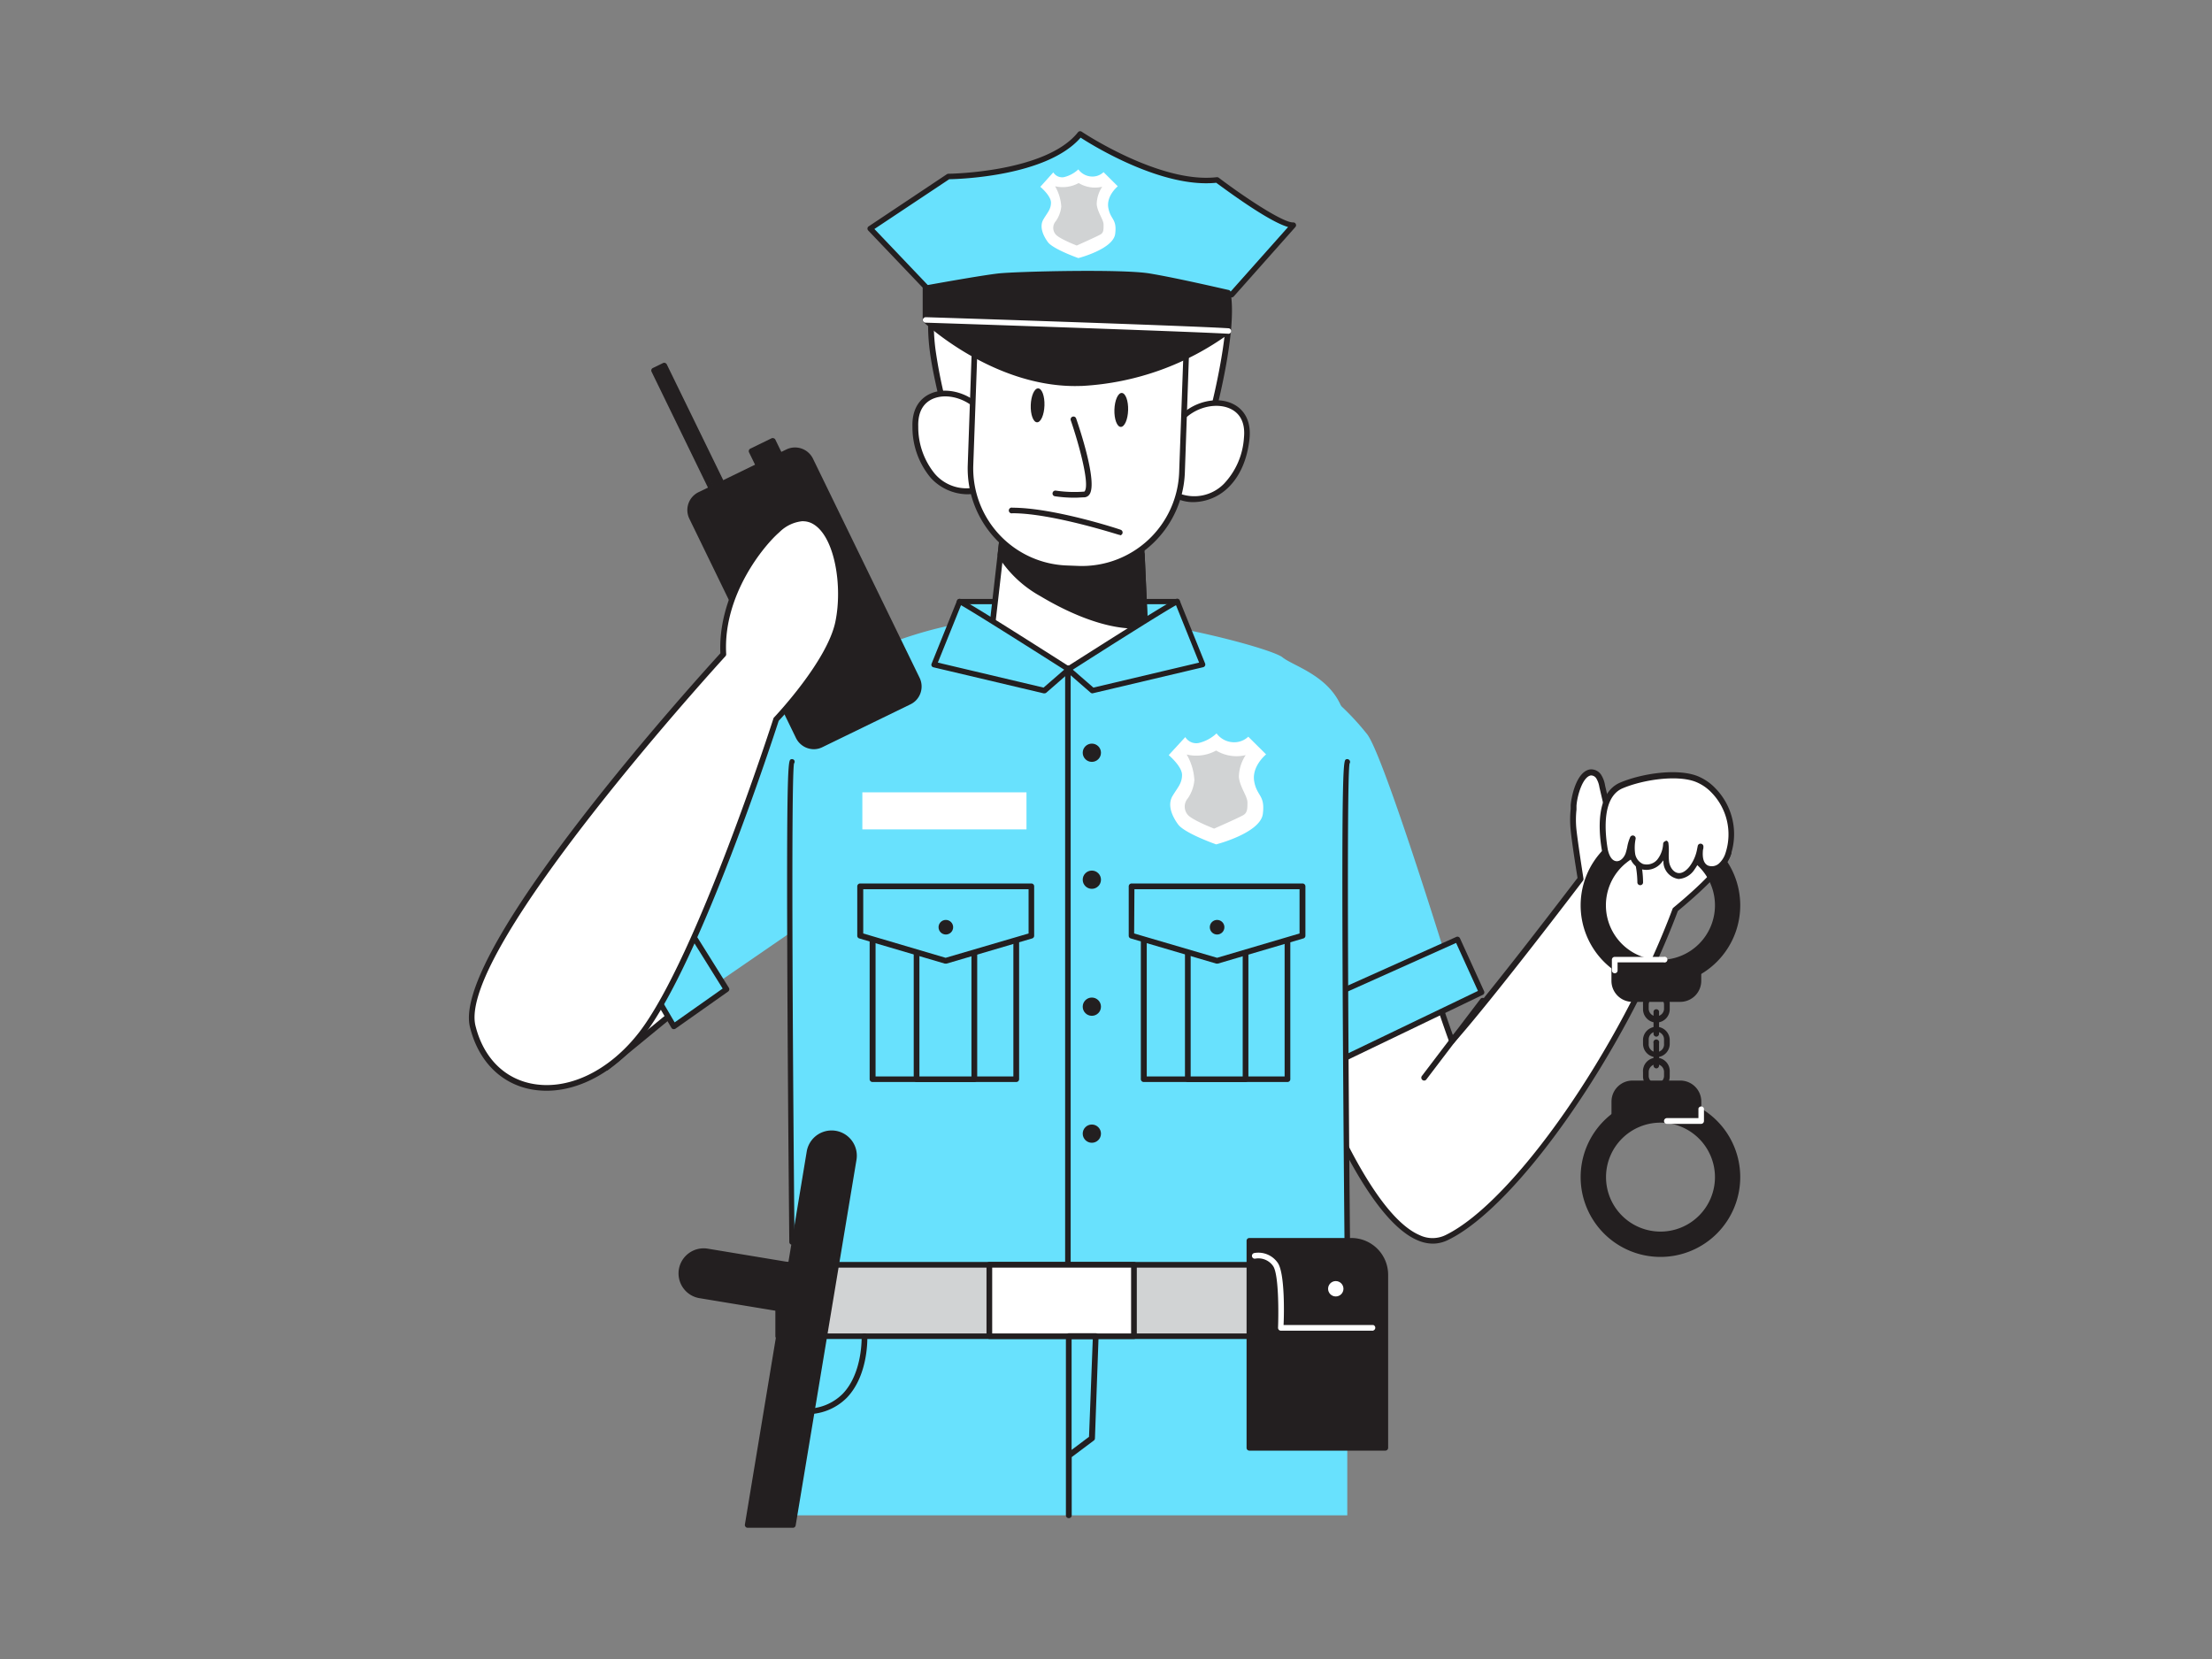 <svg xmlns="http://www.w3.org/2000/svg" viewBox="0 0 400 300"><rect x="0" y="0" width="400" height="300" fill="#808080" stroke="none"/><g id="_351_police_flatline" data-name="#351_police_flatline"><path d="M312.53,154.28s-.37,2.57-9.6,10.19c-9.11,24.31-28.4,53-41.32,59.31-13.26,6.45-28.8-42.08-28.8-42.08l22.53-18.21c-1.21-3.73,1.64,9.06,7.23,24.7,7.19-8.09,23.27-29.3,23.27-29.3s-1-6.06-1.26-8.8a20.15,20.15,0,0,1,0-4.46c.1-1.59,1.05-5.65,3-6a1.65,1.65,0,0,1,1.56.79,4.72,4.72,0,0,1,.62,1.73l.94,4.3a7.73,7.73,0,0,0,.85,2.46c1.2,1.88,3.87,2,5.83,2.4l6.87,1.34C304.77,152.77,312.54,154.22,312.53,154.28Z" fill="#fff"/><path d="M259.11,224.89a7.07,7.07,0,0,1-2.8-.62c-11.92-5.1-23.51-40.9-24-42.42a.52.52,0,0,1,.16-.56l22.2-17.92c-.07-.48-.07-.78,0-.87a.54.54,0,0,1,.5-.17c.34.07.44.37.64,1a.51.51,0,0,1-.08.48,230.11,230.11,0,0,0,7,23.38c7-8,21-26.44,22.54-28.43-.18-1.11-1-6.19-1.24-8.61a18.69,18.69,0,0,1,0-3.87l0-.68c.08-1.18.92-6,3.46-6.46a2.15,2.15,0,0,1,2.07,1,5.14,5.14,0,0,1,.69,1.91l1,4.3a6.75,6.75,0,0,0,.78,2.29c.88,1.4,2.81,1.72,4.51,2l1,.17,7.77,1.51c7.85,1.48,7.85,1.48,7.77,2h0c-.09.47-1,3.24-9.67,10.42-9.63,25.62-29,53.39-41.52,59.47A6.28,6.28,0,0,1,259.11,224.89Zm-25.7-43c1.22,3.71,12.4,36.79,23.3,41.46a5.37,5.37,0,0,0,4.68,0c12.33-6,31.52-33.58,41.06-59a.45.45,0,0,1,.15-.21c6.75-5.58,8.69-8.41,9.22-9.44-1.44-.29-5.32-1-6.74-1.29l-7.78-1.52-.95-.16c-1.82-.3-4.08-.68-5.21-2.46a8.11,8.11,0,0,1-.92-2.63l-1-4.3a4.32,4.32,0,0,0-.54-1.55,1.14,1.14,0,0,0-1-.57c-1.5.25-2.49,3.72-2.6,5.5l0,.69a16.88,16.88,0,0,0,0,3.68c.3,2.7,1.25,8.72,1.26,8.78a.53.53,0,0,1-.1.4c-.16.21-16.17,21.31-23.3,29.32a.49.49,0,0,1-.48.16.51.51,0,0,1-.39-.33,231.34,231.34,0,0,1-7.2-23.83ZM312,154.18v0h0Z" fill="#231f20"/><path d="M294.75,151.79a17.94,17.94,0,0,1,1.86,7.76" fill="#fff"/><path d="M296.6,160.07a.51.51,0,0,1-.51-.51,17.55,17.55,0,0,0-1.8-7.52.52.52,0,1,1,.91-.49,18.25,18.25,0,0,1,1.92,8A.51.51,0,0,1,296.6,160.07Z" fill="#231f20"/><polygon points="109.61 193.08 126.29 179.4 113.07 154.86 109.61 193.08" fill="#fff"/><path d="M109.61,193.59a.53.53,0,0,1-.24-.06.51.51,0,0,1-.27-.5l3.45-38.21a.52.52,0,0,1,1-.2l13.23,24.53a.51.51,0,0,1-.13.64l-16.68,13.69A.57.57,0,0,1,109.61,193.59Zm3.82-37-3.19,35.28,15.4-12.63Z" fill="#231f20"/><rect x="142.84" y="241.61" width="100.79" height="32.41" fill="#68e1fd"/><path d="M155.39,119.68a46.62,46.62,0,0,0-9.68,3.9c-4.3,2.47-32.64,26.3-32.64,26.3l17.63,27.18,33.88-23.29Z" fill="#68e1fd"/><polygon points="131.35 178.9 111.39 146.88 102.49 152.5 121.84 185.6 131.35 178.9" fill="#68e1fd"/><path d="M121.84,186.1h-.1a.51.51,0,0,1-.33-.24l-19.35-33.09a.5.5,0,0,1,.16-.68l8.9-5.62a.51.51,0,0,1,.69.16l20,32a.5.5,0,0,1-.14.67l-9.5,6.7A.52.52,0,0,1,121.84,186.1Zm-18.68-33.43L122,184.88l8.68-6.12-19.45-31.19Z" fill="#231f20"/><path d="M239.91,125.4a46.72,46.72,0,0,1,7.35,7.42c3,4,14.3,40.59,14.3,40.59l-21.65,14.46Z" fill="#68e1fd"/><polygon points="230.86 184.54 263.55 169.87 267.92 179.45 230.69 197.35 230.86 184.54" fill="#68e1fd"/><path d="M230.69,197.84a.5.5,0,0,1-.27-.07.51.51,0,0,1-.23-.43l.17-12.81a.5.5,0,0,1,.3-.45l32.69-14.66a.51.51,0,0,1,.66.25l4.36,9.57a.5.5,0,0,1-.24.66L230.9,197.8A.52.52,0,0,1,230.69,197.84Zm.66-13-.16,11.69,36.07-17.34-3.95-8.68Z" fill="#231f20"/><polygon points="173.52 108.76 212.88 108.76 207.6 121.16 184.66 121.16 173.52 115.83 173.52 108.76" fill="#68e1fd"/><path d="M207.6,121.66H184.66a.54.54,0,0,1-.22,0l-11.14-5.33a.51.51,0,0,1-.28-.45v-7.07a.5.5,0,0,1,.5-.5h39.36a.52.52,0,0,1,.41.22.49.49,0,0,1,0,.47l-5.27,12.4A.5.5,0,0,1,207.6,121.66Zm-22.83-1h22.5l4.85-11.4H174v6.25Z" fill="#231f20"/><path d="M182.28,111.65a72.63,72.63,0,0,0-22.17,5c-11.58,4.63-16.54,8.27-16.87,13.56s0,98.54,0,98.54h100.2V132.49c0-9.59-9.18-11.71-11.53-13.63S198.55,108.74,182.28,111.65Z" fill="#68e1fd"/><path d="M218.62,77.14s6.12-21.91,2.51-26.49-2.51.05-2.54.07c3.56-2.76-1-8-3.41-9.79A22.26,22.26,0,0,0,209,38.07a47.67,47.67,0,0,0-16.87-2.69,25.7,25.7,0,0,0-15.78,5.9c-6.79,6-8.76,13.22-7.67,22,.78,6.25,2.92,12.43,3.53,18.58,7.22.44,14.51,1.06,21.79,1C199.76,82.69,215.53,84,218.62,77.14Z" fill="#fff"/><path d="M199.9,83.33l-3.13,0c-1.07,0-2,0-2.8,0-5.92.09-11.91-.3-17.7-.68l-4.13-.27a.51.51,0,0,1-.48-.46,78.89,78.89,0,0,0-1.8-9.64c-.67-2.91-1.36-5.93-1.74-8.93-1.19-9.55,1.31-16.68,7.85-22.42a26.29,26.29,0,0,1,16.1-6,48.17,48.17,0,0,1,17.05,2.72,23.05,23.05,0,0,1,6.36,2.93c1.88,1.37,4.89,4.62,4.94,7.54a3.71,3.71,0,0,1-.09.9,14.56,14.56,0,0,1,1.21,1.38c3.76,4.77-2.2,26.28-2.45,27h0C216.65,82.74,207.14,83.33,199.9,83.33Zm-5.24-1.08,2.13,0c6.56.09,18.77.25,21.35-5.31,1.69-6,5.43-22.39,2.59-26q-.48-.6-.81-1a4.08,4.08,0,0,1-1,1.12h0a.51.51,0,0,1-.72-.09.43.43,0,0,1-.11-.28c-.19-1.13-.27-2.24.46-2.56a.93.93,0,0,1,.84,0,.91.91,0,0,0,0-.17c0-2.39-2.72-5.42-4.52-6.72a21.55,21.55,0,0,0-6.07-2.78,47.05,47.05,0,0,0-16.68-2.68,25.2,25.2,0,0,0-15.47,5.78c-6.26,5.49-8.65,12.33-7.5,21.52A88.59,88.59,0,0,0,170.87,72a85.18,85.18,0,0,1,1.77,9.33l3.7.24c5.77.38,11.74.78,17.62.68Zm24-5.11h0Zm-.34-26.82ZM219,49.2a1.22,1.22,0,0,0,0,.37,2.69,2.69,0,0,0,.16-.29Z" fill="#231f20"/><path d="M211.74,79.33c1.54-7.84,14.68-9.32,13.71-.06a13.7,13.7,0,0,1-3.79,8.6c-2.31,2.2-6,3.16-8.84,1.75" fill="#fff"/><path d="M215.79,90.8a7.31,7.31,0,0,1-3.2-.72.51.51,0,0,1-.23-.69.52.52,0,0,1,.69-.24,7.53,7.53,0,0,0,8.26-1.65,13.3,13.3,0,0,0,3.63-8.28c.48-4.59-2.61-5.56-4-5.76-3.48-.52-7.92,1.8-8.73,6a.52.52,0,0,1-1-.2c.93-4.74,6-7.38,9.9-6.79,2.64.4,5.3,2.41,4.84,6.88-.28,2.62-1.18,6.3-3.95,8.92A9.2,9.2,0,0,1,215.79,90.8Z" fill="#231f20"/><path d="M179.15,78.2c-1-7.93-14-10.32-13.67-1A13.73,13.73,0,0,0,168.66,86c2.16,2.36,5.74,3.56,8.7,2.36" fill="#fff"/><path d="M174.87,89.38a9.12,9.12,0,0,1-6.59-3A14.25,14.25,0,0,1,165,77.21c-.16-4.5,2.64-6.32,5.3-6.54,4-.31,8.81,2.67,9.4,7.46a.51.51,0,1,1-1,.13c-.53-4.21-4.8-6.84-8.29-6.56-1.37.11-4.52.86-4.36,5.47a13.32,13.32,0,0,0,3,8.51,7.55,7.55,0,0,0,8.13,2.23.52.52,0,0,1,.67.28.5.5,0,0,1-.29.67A7,7,0,0,1,174.87,89.38Z" fill="#231f20"/><path d="M178.93,117.61s6,3.07,16.34,3.43,12-2.45,12-2.45l-.24-5.52-.57-12.84-.54-12-23.57-.82-1.12,9.76-.35,3.16Z" fill="#fff"/><path d="M197.05,121.58l-1.8,0c-10.32-.36-16.31-3.36-16.56-3.48a.51.51,0,0,1-.27-.52l3.45-30.2a.52.52,0,0,1,.53-.46l23.57.82a.52.52,0,0,1,.49.49l1.36,30.37a.49.49,0,0,1-.08.29C207.56,119.16,205.79,121.58,197.05,121.58Zm-17.57-4.28a43.69,43.69,0,0,0,15.8,3.22c8.58.29,11-1.63,11.5-2.11l-1.33-29.68-22.61-.79Z" fill="#231f20"/><path d="M180.91,100.33a21,21,0,0,0,7.51,7.06c5,3,12.45,6.4,18.64,5.68l-.57-12.84a58.24,58.24,0,0,1-13.59-.38c-4-.49-8.05-1-11.64-2.68Z" fill="#231f20"/><path d="M205.3,113.67c-6.38,0-13.35-3.58-17.14-5.85a21.1,21.1,0,0,1-7.68-7.24.45.45,0,0,1-.07-.3l.35-3.17a.49.49,0,0,1,.25-.37.48.48,0,0,1,.45,0c3.64,1.67,7.81,2.18,11.5,2.63a56.54,56.54,0,0,0,13.48.38.49.49,0,0,1,.37.12.5.5,0,0,1,.18.36l.57,12.84a.49.49,0,0,1-.44.51A15.74,15.74,0,0,1,205.3,113.67Zm-23.88-13.44a20.37,20.37,0,0,0,7.25,6.73c4,2.37,11.43,6.2,17.87,5.66L206,100.78a58.83,58.83,0,0,1-13.19-.44c-3.54-.43-7.54-.92-11.15-2.44Z" fill="#231f20"/><path d="M193,102.78l2.1.07a18.07,18.07,0,0,0,18.69-17.43l1-28.59-21,4.43L176.52,55.5l-1,28.59A18.06,18.06,0,0,0,193,102.78Z" fill="#fff"/><path d="M195.7,103.38H195l-2.1-.08A18.6,18.6,0,0,1,175,84.07l1-28.59a.51.51,0,0,1,.23-.4.49.49,0,0,1,.45-.07l17.12,5.72,20.83-4.41a.53.53,0,0,1,.44.11.57.57,0,0,1,.19.42l-1,28.59A18.6,18.6,0,0,1,195.7,103.38ZM177,56.21l-1,27.9A17.57,17.57,0,0,0,193,102.26h0l2.1.08A17.59,17.59,0,0,0,213.23,85.4l1-27.93-20.32,4.3a.5.5,0,0,1-.27,0Z" fill="#231f20"/><path d="M194.37,90a24.28,24.28,0,0,1-3.61-.26.5.5,0,0,1-.42-.59.52.52,0,0,1,.59-.43,23.06,23.06,0,0,0,5.11.18s.08,0,.13-.1c.89-1.37-1.09-8.57-2.54-12.79a.52.52,0,0,1,.32-.66.51.51,0,0,1,.65.32c.66,1.9,3.86,11.5,2.44,13.69a1.2,1.2,0,0,1-.91.57C195.53,89.94,194.93,90,194.37,90Z" fill="#231f20"/><ellipse cx="203.68" cy="74.61" rx="3.07" ry="1.24" transform="matrix(0.03, -1, 1, 0.03, 122.04, 275.57)" fill="#231f20"/><ellipse cx="187.62" cy="73.3" rx="3.07" ry="1.24" transform="translate(107.86 258.26) rotate(-88.01)" fill="#231f20"/><path d="M202.52,96.71a.45.45,0,0,1-.16,0c-.12,0-12.07-3.9-19.27-3.9a.52.52,0,1,1,0-1c7.37,0,19.09,3.79,19.59,4a.52.52,0,0,1-.16,1Z" fill="#231f20"/><path d="M168,52.5l-10.6-11.16,14.15-9.42s17.79-.13,23.81-7.69c0,0,14.19,9.55,24.76,8.31,0,0,11,8.3,13.8,8.18L222.72,53.29Z" fill="#68e1fd"/><path d="M222.72,53.78h0L168,53a.5.5,0,0,1-.36-.16L157,41.68a.48.48,0,0,1-.13-.4.45.45,0,0,1,.22-.35l14.14-9.43a.53.53,0,0,1,.27-.08c.18,0,17.63-.21,23.43-7.5a.5.5,0,0,1,.67-.11c.14.1,14.16,9.44,24.43,8.23a.54.54,0,0,1,.36.1c4.34,3.29,11.56,8.14,13.46,8.08a.49.49,0,0,1,.47.29.49.49,0,0,1-.07.54L223.09,53.62A.52.52,0,0,1,222.72,53.78ZM168.2,52l54.3.77,10.43-11.72c-3.58-1-11.42-6.85-13-8-9.76,1-22.17-6.64-24.52-8.16-6.1,7-21.93,7.49-23.76,7.52l-13.53,9Z" fill="#231f20"/><path d="M195,46.67s-4.57-1.61-5.51-2.89-1.54-2.85-.82-4.09,1.38-1.82,1.38-3.06-1.93-2.85-1.93-2.85l2.35-2.61a1.89,1.89,0,0,0,1.89.87A5.76,5.76,0,0,0,195,30.63a3.13,3.13,0,0,0,2.38,1.29,2.92,2.92,0,0,0,2.18-.79l2.57,2.56s-2.1,1.7-1.71,3.89,1.59,1.94,1.24,4.71S195,46.67,195,46.67Z" fill="#fff"/><path d="M194.71,44.4s-3.11-1.2-3.8-2a1.82,1.82,0,0,1,0-2.39,5.48,5.48,0,0,0,1-2.65,8.24,8.24,0,0,0-1.12-3.68,6,6,0,0,0,4.27-.58,5.68,5.68,0,0,0,4.26.67,5.85,5.85,0,0,0-1,3.14c.12,1.48,1.24,2.77,1.24,3.72s0,1.44-.56,1.77S194.71,44.4,194.71,44.4Z" fill="#d1d3d4"/><path d="M167.34,57.87S180,69.94,195.65,69.28a48.88,48.88,0,0,0,26.43-9.43V52.91s-9.31-2.15-14.34-3-24-.33-27.07,0-13.33,2.19-13.33,2.19Z" fill="#231f20"/><path d="M194.42,69.81c-15.09,0-27.29-11.46-27.42-11.58a.48.48,0,0,1-.15-.36V52.13a.49.49,0,0,1,.41-.49c.41-.08,10.29-1.87,13.36-2.2,3.29-.35,22.17-.82,27.2,0s14.28,3,14.37,3a.49.49,0,0,1,.38.48v6.94a.46.46,0,0,1-.18.38,49.77,49.77,0,0,1-26.72,9.55ZM167.84,57.65c1.49,1.35,13.45,11.76,27.79,11.13a48.91,48.91,0,0,0,26-9.18V53.31c-1.81-.41-9.54-2.16-13.92-2.88-5-.82-23.68-.35-26.94,0-2.68.29-10.94,1.77-12.88,2.11Z" fill="#231f20"/><path d="M222.08,60.35h0c-7.88-.45-54.25-2-54.72-2a.49.49,0,0,1-.48-.51.53.53,0,0,1,.51-.48c.47,0,46.86,1.51,54.74,2a.5.5,0,0,1,0,1Z" fill="#fff"/><path d="M173.52,108.76c.47,0,19.75,12.28,19.75,12.28l-4.42,3.84-19.94-4.71Z" fill="#68e1fd"/><path d="M188.85,125.38l-.12,0-19.93-4.71a.47.47,0,0,1-.33-.25.48.48,0,0,1,0-.42l4.6-11.41a.5.5,0,0,1,.47-.31c.18,0,.62,0,20,12.36a.46.46,0,0,1,.23.38.49.49,0,0,1-.17.41l-4.42,3.85A.55.55,0,0,1,188.85,125.38Zm-19.26-5.56,19.12,4.52,3.73-3.24c-6.83-4.35-16.5-10.45-18.66-11.66Z" fill="#231f20"/><path d="M212.88,108.76c-.48,0-19.75,12.28-19.75,12.28l4.42,3.84,19.93-4.71Z" fill="#68e1fd"/><path d="M197.55,125.38a.55.55,0,0,1-.33-.12l-4.42-3.85a.49.49,0,0,1,.06-.79c19.39-12.36,19.83-12.36,20-12.36a.5.5,0,0,1,.46.31l4.6,11.41a.5.5,0,0,1-.34.67l-19.94,4.71ZM194,121.1l3.72,3.24,19.12-4.52-4.18-10.38C210.46,110.65,200.78,116.75,194,121.1Z" fill="#231f20"/><path d="M193.13,229.23a.52.52,0,0,1-.52-.52V121a.52.52,0,1,1,1,0V228.71A.51.51,0,0,1,193.13,229.23Z" fill="#231f20"/><path d="M143.23,224.58s-.88-87.68,0-86.8" fill="#68e1fd"/><path d="M143.23,225.08a.49.49,0,0,1-.5-.49c0-.22-.22-21.87-.33-43.28-.22-43.65.13-43.79.62-44a.53.53,0,0,1,.56.11.51.51,0,0,1,0,.65c-.59,3.38-.14,63.4.1,86.51a.5.5,0,0,1-.5.5Z" fill="#231f20"/><path d="M243.63,224.58s-.87-87.68,0-86.8" fill="#68e1fd"/><path d="M243.63,225.08a.51.51,0,0,1-.5-.49c0-.22-.21-21.87-.32-43.28-.22-43.65.13-43.79.61-44a.52.52,0,0,1,.56.11.5.5,0,0,1,.06.65c-.6,3.38-.14,63.4.09,86.51a.5.5,0,0,1-.49.5Z" fill="#231f20"/><rect x="140.72" y="228.71" width="102.52" height="12.9" fill="#d1d3d4"/><path d="M243.24,242.13H140.72a.51.51,0,0,1-.51-.52v-12.9a.51.51,0,0,1,.51-.51H243.24a.51.51,0,0,1,.52.51v12.9A.52.52,0,0,1,243.24,242.13Zm-102-1H242.73V229.23H141.24Z" fill="#231f20"/><rect x="178.91" y="228.71" width="26.15" height="12.9" fill="#fff"/><path d="M205.06,242.13H178.91a.52.52,0,0,1-.52-.52v-12.9a.51.51,0,0,1,.52-.51h26.15a.51.51,0,0,1,.51.51v12.9A.51.51,0,0,1,205.06,242.13Zm-25.64-1h25.12V229.23H179.42Z" fill="#231f20"/><path d="M193.27,274.53a.51.51,0,0,1-.52-.51V263.23h0V241.61a.52.52,0,0,1,.52-.52h4.88a.51.51,0,0,1,.51.54L198,260.1a.49.49,0,0,1-.2.39l-4,3V274A.51.51,0,0,1,193.27,274.53Zm.51-32.4v20.06l3.15-2.37.68-17.69Z" fill="#231f20"/><path d="M143.39,275.77l11-66.13a4,4,0,0,0-8-1.32L135.2,275.77Z" fill="#231f20"/><path d="M143.39,276.27H135.2a.46.46,0,0,1-.38-.18.48.48,0,0,1-.12-.4l11.18-67.45a4.54,4.54,0,0,1,9,1.49l-11,66.12A.5.5,0,0,1,143.39,276.27Zm-7.61-1H143l10.89-65.72a3.54,3.54,0,1,0-7-1.16Z" fill="#231f20"/><rect x="132.02" y="218.8" width="8.08" height="25.87" rx="4.04" transform="translate(-114.79 328.09) rotate(-80.59)" fill="#231f20"/><path d="M144.85,237.73a3.81,3.81,0,0,1-.75-.07l-17.55-2.9a4.51,4.51,0,0,1-3-1.84,4.56,4.56,0,0,1-.79-3.38A4.55,4.55,0,0,1,128,225.8l17.55,2.91a4.54,4.54,0,0,1,3.73,5.22h0a4.53,4.53,0,0,1-4.46,3.8Zm-17.57-11a3.53,3.53,0,0,0-3.48,3,3.54,3.54,0,0,0,2.91,4.07l17.55,2.91a3.53,3.53,0,0,0,4.07-2.91h0a3.55,3.55,0,0,0-2.91-4.08l-17.55-2.91A3.9,3.9,0,0,0,127.28,226.74Z" fill="#231f20"/><rect x="133.55" y="83.04" width="23.89" height="50.29" rx="3.1" transform="translate(-32.67 74.59) rotate(-25.96)" fill="#231f20"/><path d="M147.19,135.48a3.62,3.62,0,0,1-3.24-2L124.66,93.81A3.59,3.59,0,0,1,126.32,89l15.91-7.74A3.61,3.61,0,0,1,147,82.92l19.29,39.64a3.6,3.6,0,0,1,.17,2.75,3.54,3.54,0,0,1-1.83,2.06l-15.91,7.74A3.51,3.51,0,0,1,147.19,135.48ZM143.8,81.89a2.74,2.74,0,0,0-1.14.26L126.75,89.9a2.59,2.59,0,0,0-1.32,1.49,2.64,2.64,0,0,0,.12,2L144.85,133a2.59,2.59,0,0,0,1.49,1.32,2.64,2.64,0,0,0,2-.12l15.91-7.75h0a2.59,2.59,0,0,0,1.32-1.49,2.62,2.62,0,0,0-.12-2l-19.3-39.65A2.61,2.61,0,0,0,143.8,81.89Z" fill="#231f20"/><rect x="136.62" y="80.42" width="4.29" height="4.29" transform="translate(-22.14 69.07) rotate(-25.96)" fill="#231f20"/><path d="M137.78,85.94a.52.52,0,0,1-.45-.28l-1.88-3.86a.51.51,0,0,1,.23-.67l3.86-1.88a.55.55,0,0,1,.38,0,.51.51,0,0,1,.29.25l1.88,3.86a.51.51,0,0,1-.23.67L138,85.89A.59.59,0,0,1,137.78,85.94Zm-1.21-4.13,1.44,3,3-1.44-1.44-3Z" fill="#231f20"/><rect x="125.26" y="64.91" width="2.08" height="32.41" transform="matrix(0.9, -0.44, 0.44, 0.9, -22.76, 63.46)" fill="#231f20"/><path d="M132.45,96.63a.5.5,0,0,1-.45-.28L117.82,67.21a.49.49,0,0,1,.23-.66l1.87-.91a.5.5,0,0,1,.38,0,.55.55,0,0,1,.28.26L134.77,95a.5.5,0,0,1,0,.38.49.49,0,0,1-.25.28l-1.87.91A.42.42,0,0,1,132.45,96.63ZM118.93,67.22l13.75,28.25,1-.47L119.91,66.75Z" fill="#231f20"/><path d="M130.8,118.32S82,171.46,85.48,185.6s20,15.05,30.56,1.29,24.31-56.81,24.31-56.81,9.71-10.16,11.23-17.58c1.95-9.57-2.13-24.24-11-16.65C137.09,98.87,130.2,108.05,130.8,118.32Z" fill="#fff"/><path d="M98.85,197.24a15.3,15.3,0,0,1-3.1-.31c-5.37-1.13-9.3-5.22-10.77-11.21-3.43-14,41.81-63.78,45.29-67.59-.47-9.86,5.86-19.12,10-22.67,3.36-2.88,5.83-2.44,7.32-1.57,4.37,2.58,5.88,11.93,4.49,18.71-1.47,7.21-10.26,16.68-11.27,17.75-.8,2.47-14.12,43.53-24.36,56.85C111.54,193.59,105,197.24,98.85,197.24Zm46.34-103a6.82,6.82,0,0,0-4.25,2c-2.7,2.31-10.25,11.33-9.62,22.05a.54.54,0,0,1-.14.38c-.48.52-48.56,53.1-45.2,66.81,1.38,5.59,5,9.39,10,10.44,6.63,1.39,14.17-2.19,19.67-9.34C126,173,139.72,130.36,139.86,129.93a.37.37,0,0,1,.12-.2c.09-.1,9.62-10.14,11.09-17.34,1.32-6.42-.12-15.32-4-17.61A3.57,3.57,0,0,0,145.19,94.26Z" fill="#231f20"/><path d="M300.27,149.29a14.43,14.43,0,1,0,14.42,14.42A14.43,14.43,0,0,0,300.27,149.29Zm0,24.28a9.86,9.86,0,1,1,9.85-9.86A9.85,9.85,0,0,1,300.27,173.57Z" fill="#231f20"/><path d="M291.41,174.59h16.23a0,0,0,0,1,0,0v2.78a3.8,3.8,0,0,1-3.8,3.8h-8.64a3.8,3.8,0,0,1-3.8-3.8v-2.78A0,0,0,0,1,291.41,174.59Z" fill="#231f20"/><path d="M314.69,212.86a14.43,14.43,0,1,0-14.42,14.43A14.42,14.42,0,0,0,314.69,212.86Zm-4.57,0a9.85,9.85,0,1,1-9.85-9.85A9.86,9.86,0,0,1,310.12,212.86Z" fill="#231f20"/><path d="M295.21,195.4h8.64a3.8,3.8,0,0,1,3.8,3.8V202a0,0,0,0,1,0,0H291.41a0,0,0,0,1,0,0V199.2A3.8,3.8,0,0,1,295.21,195.4Z" fill="#231f20"/><path d="M299.53,187.46a.52.52,0,0,1-.52-.52v-4.06a.52.52,0,0,1,1,0v4.06A.52.52,0,0,1,299.53,187.46Z" fill="#231f20"/><path d="M299.53,193.2a.52.52,0,0,1-.52-.52v-4.05a.52.52,0,1,1,1,0v4.05A.51.51,0,0,1,299.53,193.2Z" fill="#231f20"/><path d="M299.53,191.17a2.42,2.42,0,0,1-2.42-2.42v-.81a2.42,2.42,0,0,1,4.83,0v.81A2.41,2.41,0,0,1,299.53,191.17Zm0-4.61a1.38,1.38,0,0,0-1.39,1.38v.81a1.39,1.39,0,1,0,2.77,0v-.81A1.38,1.38,0,0,0,299.53,186.56Z" fill="#231f20"/><path d="M299.53,197.07a2.43,2.43,0,0,1-2.42-2.42v-.81a2.42,2.42,0,1,1,4.83,0v.81A2.42,2.42,0,0,1,299.53,197.07Zm0-4.62a1.39,1.39,0,0,0-1.39,1.39v.81a1.39,1.39,0,0,0,2.77,0v-.81A1.38,1.38,0,0,0,299.53,192.45Z" fill="#231f20"/><path d="M299.53,184.91a2.42,2.42,0,0,1-2.42-2.41v-.81a2.42,2.42,0,1,1,4.83,0v.81A2.41,2.41,0,0,1,299.53,184.91Zm0-4.61a1.39,1.39,0,0,0-1.39,1.39v.81a1.39,1.39,0,0,0,2.77,0v-.81A1.38,1.38,0,0,0,299.53,180.3Z" fill="#231f20"/><circle cx="197.44" cy="136.12" r="1.65" fill="#231f20"/><circle cx="197.44" cy="159.08" r="1.65" fill="#231f20"/><circle cx="197.44" cy="182.04" r="1.65" fill="#231f20"/><circle cx="197.44" cy="205" r="1.65" fill="#231f20"/><rect x="155.94" y="143.28" width="29.68" height="6.7" fill="#fff"/><rect x="157.81" y="167.95" width="25.96" height="27.2" fill="#68e1fd"/><path d="M183.77,195.66h-26a.51.51,0,0,1-.51-.52V168a.51.51,0,0,1,.51-.52h26a.52.52,0,0,1,.52.52v27.19A.52.52,0,0,1,183.77,195.66Zm-25.44-1h24.92V168.46H158.33Z" fill="#231f20"/><rect x="165.75" y="167.95" width="10.44" height="27.2" fill="#68e1fd"/><path d="M176.19,195.66H165.75a.52.52,0,0,1-.52-.52V168a.52.52,0,0,1,.52-.52h10.44a.52.52,0,0,1,.52.52v27.19A.52.52,0,0,1,176.19,195.66Zm-9.93-1h9.41V168.46h-9.41Z" fill="#231f20"/><polygon points="186.5 169.19 171.04 173.73 155.58 169.19 155.58 160.26 186.5 160.26 186.5 169.19" fill="#68e1fd"/><path d="M171,174.25l-.15,0-15.46-4.55a.5.5,0,0,1-.37-.49v-8.93a.52.52,0,0,1,.52-.52H186.5a.51.51,0,0,1,.51.52v8.93a.5.5,0,0,1-.37.49l-15.46,4.55ZM156.1,168.8,171,173.2,186,168.8v-8H156.1Zm30.4.39h0Z" fill="#231f20"/><circle cx="171.04" cy="167.67" r="1.32" fill="#231f20"/><rect x="206.86" y="167.95" width="25.96" height="27.2" fill="#68e1fd"/><path d="M232.82,195.66h-26a.52.52,0,0,1-.52-.52V168a.52.52,0,0,1,.52-.52h26a.51.51,0,0,1,.51.52v27.19A.51.51,0,0,1,232.82,195.66Zm-25.45-1H232.3V168.46H207.37Z" fill="#231f20"/><rect x="214.79" y="167.95" width="10.44" height="27.2" fill="#68e1fd"/><path d="M225.24,195.66H214.79a.51.51,0,0,1-.51-.52V168a.51.51,0,0,1,.51-.52h10.45a.51.51,0,0,1,.51.52v27.19A.51.51,0,0,1,225.24,195.66Zm-9.93-1h9.41V168.46h-9.41Z" fill="#231f20"/><polygon points="235.54 169.19 220.09 173.73 204.63 169.19 204.63 160.26 235.54 160.26 235.54 169.19" fill="#68e1fd"/><path d="M220.09,174.25l-.15,0-15.46-4.55a.5.5,0,0,1-.37-.49v-8.93a.52.52,0,0,1,.52-.52h30.91a.52.52,0,0,1,.52.52v8.93a.5.5,0,0,1-.37.49l-15.46,4.55Zm-15-5.45,15,4.4L235,168.8v-8H205.14Zm30.4.39h0Z" fill="#231f20"/><circle cx="220.09" cy="167.67" r="1.32" fill="#231f20"/><path d="M257.53,195.4a.52.52,0,0,1-.41-.83l10.58-13.92a.53.53,0,0,1,.73-.1.52.52,0,0,1,.09.73l-10.58,13.91A.49.49,0,0,1,257.53,195.4Z" fill="#231f20"/><path d="M243.63,255.72a10.15,10.15,0,0,1-7.65-3c-3.93-4.1-3.7-10.84-3.69-11.12a.52.52,0,0,1,1,0c0,.07-.22,6.59,3.41,10.37a9.16,9.16,0,0,0,6.9,2.69.52.52,0,1,1,0,1Z" fill="#231f20"/><path d="M145.5,255.72a.52.52,0,1,1,0-1,9.18,9.18,0,0,0,6.9-2.69c3.63-3.78,3.41-10.3,3.41-10.37a.51.51,0,0,1,.49-.53.53.53,0,0,1,.54.49c0,.28.24,7-3.69,11.12A10.15,10.15,0,0,1,145.5,255.72Z" fill="#231f20"/><path d="M219.92,152.69s-5.71-2-6.89-3.62-1.93-3.57-1-5.13,1.72-2.27,1.72-3.82-2.41-3.57-2.41-3.57l3-3.26a2.33,2.33,0,0,0,2.36,1.08,7.06,7.06,0,0,0,3.29-1.75,3.93,3.93,0,0,0,3,1.6,3.71,3.71,0,0,0,2.74-1l3.22,3.2s-2.63,2.12-2.15,4.87,2,2.43,1.56,5.89S219.92,152.69,219.92,152.69Z" fill="#fff"/><path d="M219.55,149.84s-3.89-1.5-4.75-2.48a2.28,2.28,0,0,1,0-3,6.82,6.82,0,0,0,1.18-3.31,10.33,10.33,0,0,0-1.39-4.61,7.45,7.45,0,0,0,5.33-.72,7.13,7.13,0,0,0,5.34.83,7.35,7.35,0,0,0-1.23,3.93c.16,1.86,1.55,3.46,1.55,4.65s-.05,1.81-.69,2.23S219.55,149.84,219.55,149.84Z" fill="#d1d3d4"/><path d="M290.14,153.42c.2,1.21.8,2.67,2.09,2.75a2.39,2.39,0,0,0,2.16-1.76c.33-.91.37-1.92.79-2.8a8.22,8.22,0,0,0-.06,2.84,3,3,0,0,0,1.72,2.2,3,3,0,0,0,3.18-1,5.54,5.54,0,0,0,1.17-3.15c.17,1.14-.05,2.31.13,3.44a2.7,2.7,0,0,0,2.19,2.42,3.06,3.06,0,0,0,2.51-1.5,8,8,0,0,0,1.46-3.84c-.22,1.42-.25,3.23,1.1,3.89a2.46,2.46,0,0,0,2.57-.43,4.75,4.75,0,0,0,1.38-2.25,11.39,11.39,0,0,0-2.68-11.34,8.66,8.66,0,0,0-3.22-2.17c-3.66-1.34-9.86-.28-13.44,1.23C289.17,143.69,289.59,150,290.14,153.42Z" fill="#fff"/><path d="M303.65,158.94h-.17a3.19,3.19,0,0,1-2.67-2.85c0-.17,0-.33-.05-.5a5.55,5.55,0,0,1-.35.46,3.53,3.53,0,0,1-3.75,1.09,3.33,3.33,0,0,1-1.94-2.17,2.76,2.76,0,0,1-2.52,1.73c-1.3-.08-2.26-1.27-2.57-3.19-.6-3.69-.95-10.16,3.36-12,3.92-1.65,10.16-2.57,13.82-1.23a9.25,9.25,0,0,1,3.41,2.29,11.85,11.85,0,0,1,2.8,11.86,5.15,5.15,0,0,1-1.54,2.49,3,3,0,0,1-3.13.49,2.42,2.42,0,0,1-1.22-1.35,8.86,8.86,0,0,1-.69,1.14A3.71,3.71,0,0,1,303.65,158.94ZM301.19,152a.51.51,0,0,1,.51.44,10.85,10.85,0,0,1,.07,1.79,10,10,0,0,0,.06,1.65c.16.94.79,1.93,1.72,2s1.75-.88,2.05-1.29a7.48,7.48,0,0,0,1.31-3.15L307,153a.51.51,0,0,1,.58-.43.51.51,0,0,1,.45.56c0,.16,0,.33-.07.49-.17,1.55.13,2.52.88,2.89a1.94,1.94,0,0,0,2-.36,4.33,4.33,0,0,0,1.22-2,10.82,10.82,0,0,0-2.56-10.82,8.08,8.08,0,0,0-3-2c-3.37-1.23-9.4-.33-13.06,1.21s-3.29,7.47-2.74,10.86h0c.06.38.42,2.25,1.61,2.33.77.05,1.39-.71,1.65-1.42a10.36,10.36,0,0,0,.3-1.16,7.58,7.58,0,0,1,.5-1.69.52.52,0,0,1,1,.29,7.94,7.94,0,0,0-.07,2.66,2.47,2.47,0,0,0,1.4,1.82,2.5,2.5,0,0,0,2.61-.8,5,5,0,0,0,1.05-2.86.53.53,0,0,1,.5-.47Z" fill="#231f20"/><path d="M225.92,224.37h18.46a6.15,6.15,0,0,1,6.15,6.15v31.3a0,0,0,0,1,0,0h-24.6a0,0,0,0,1,0,0V224.37A0,0,0,0,1,225.92,224.37Z" fill="#231f20"/><path d="M250.52,262.32h-24.6a.5.5,0,0,1-.5-.5V224.37a.5.5,0,0,1,.5-.5h18.45a6.65,6.65,0,0,1,6.65,6.65v31.3A.51.51,0,0,1,250.52,262.32Zm-24.11-1H250v-30.8a5.65,5.65,0,0,0-5.65-5.65h-18Z" fill="#231f20"/><circle cx="241.55" cy="233.05" r="1.39" fill="#fff"/><path d="M248.37,240.63H231.63a.51.51,0,0,1-.38-.16.55.55,0,0,1-.14-.37c.1-2.55.15-9.5-.86-11.11A3.24,3.24,0,0,0,227,227.6a.51.51,0,0,1-.6-.41.52.52,0,0,1,.4-.6,4.25,4.25,0,0,1,4.31,1.85c1.22,1.95,1.11,9,1,11.16h16.21a.52.52,0,0,1,0,1Z" fill="#fff"/><path d="M292,176a.52.52,0,0,1-.52-.52v-1.93a.52.52,0,0,1,.52-.52h8.86a.52.52,0,1,1,0,1h-8.35v1.42A.51.51,0,0,1,292,176Z" fill="#fff"/><path d="M307.64,203.23h-6.21a.52.52,0,0,1-.52-.52.52.52,0,0,1,.52-.52h5.7v-1.73a.52.52,0,0,1,1,0v2.25A.52.52,0,0,1,307.64,203.23Z" fill="#fff"/></g></svg>